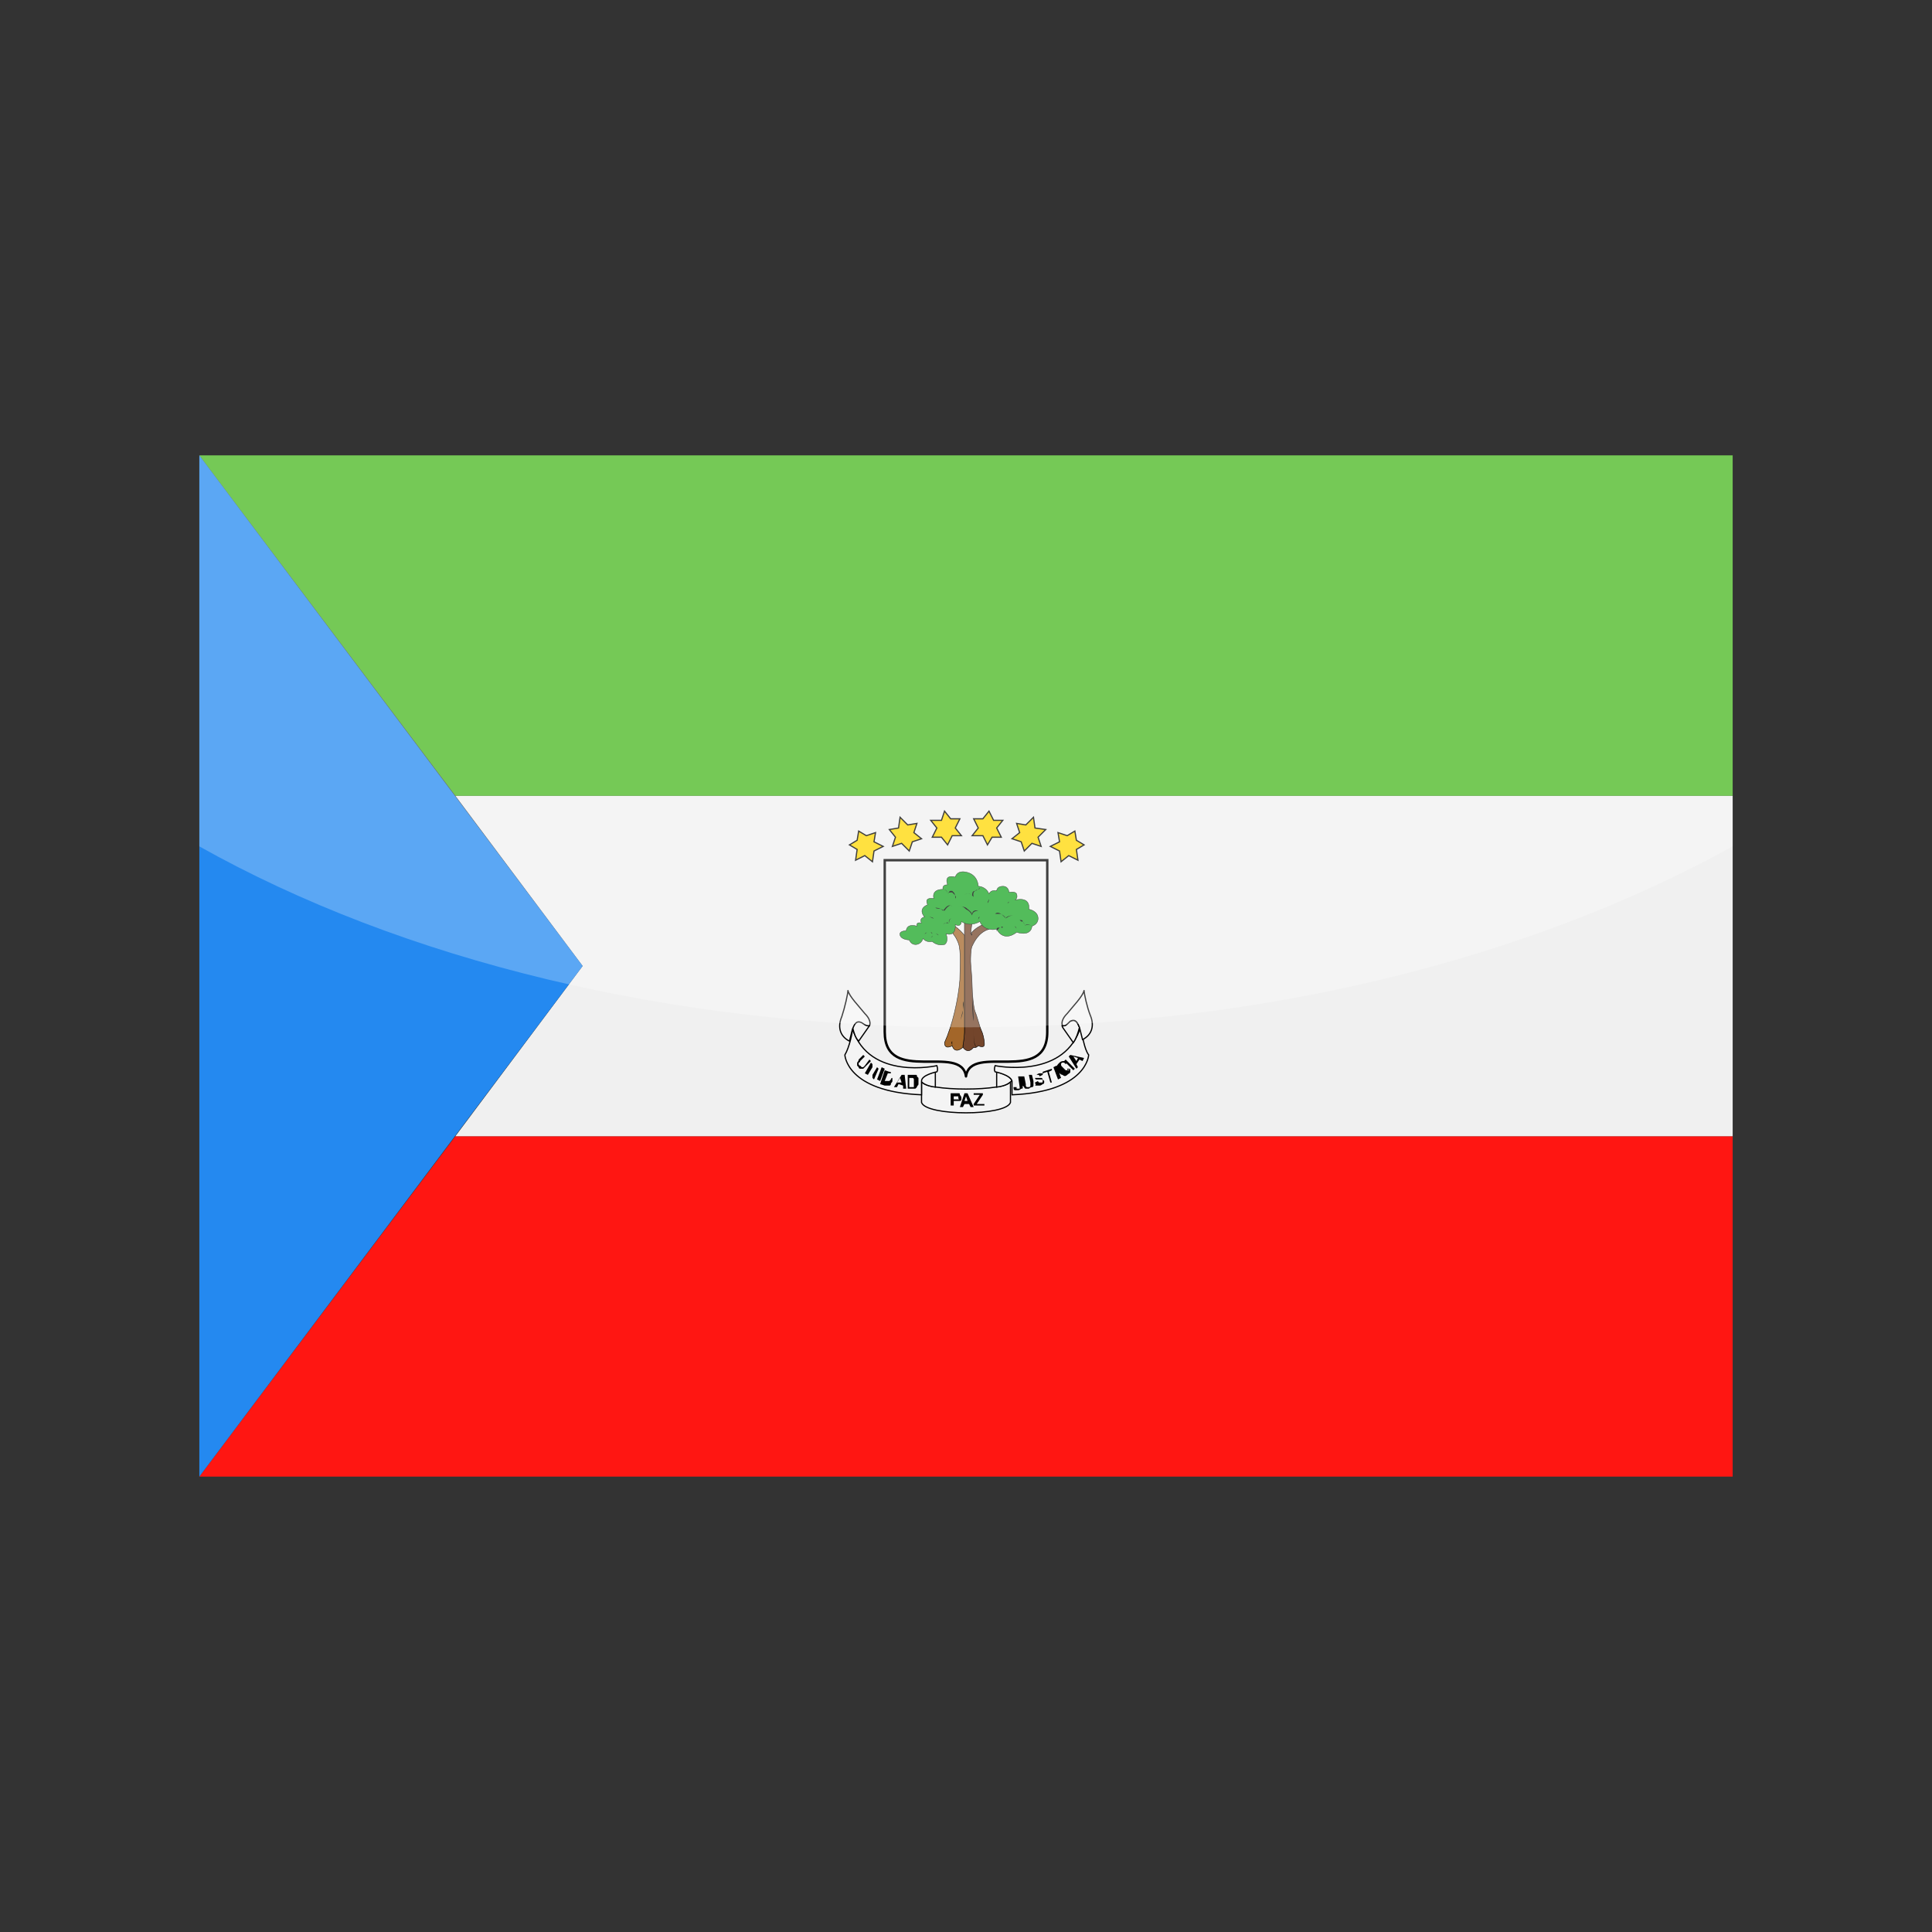 <?xml version="1.0" encoding="utf-8"?>
<!-- Generator: Adobe Illustrator 24.3.0, SVG Export Plug-In . SVG Version: 6.00 Build 0)  -->
<svg version="1.1" id="Layer_1" xmlns="http://www.w3.org/2000/svg" xmlns:xlink="http://www.w3.org/1999/xlink" x="0px" y="0px"
	 viewBox="0 0 126 126" enable-background="new 0 0 126 126" xml:space="preserve">
<rect x="0" y="0" width="126" height="126" fill="#333333" stroke="none"/>
<g>
	<g>
		<polygon fill-rule="evenodd" clip-rule="evenodd" fill="#FF1612" points="13,96.3 113,96.3 113,74.1 29.7,74.1 13,96.3 		"/>
		<polygon fill-rule="evenodd" clip-rule="evenodd" fill="#F0F0F0" points="29.7,74.1 113,74.1 113,51.9 29.7,51.9 38,63 29.7,74.1 
					"/>
		<polygon fill-rule="evenodd" clip-rule="evenodd" fill="#47B71D" points="29.7,51.9 113,51.9 113,29.7 13,29.7 29.7,51.9 		"/>
		<polygon fill-rule="evenodd" clip-rule="evenodd" fill="#2489F0" points="13,29.7 13,96.3 38,63 13,29.7 		"/>
		<g>
			
				<path fill-rule="evenodd" clip-rule="evenodd" fill="#F4F4F4" stroke="#000000" stroke-width="0.157" stroke-miterlimit="2.414" d="
				M63,56.1c1.8,0,3.5,0,5.3,0c0,3.8,0,7.4,0,11.2c0,3.5-5,0.7-5.3,2.9c0,0.1,0,0.1,0,0c-0.3-2.2-5.3,0.6-5.3-2.9
				c0-3.8,0-7.3,0-11.2C59.5,56.1,61.2,56.1,63,56.1L63,56.1z"/>
			<g>
				<g>
					
						<path fill-rule="evenodd" clip-rule="evenodd" fill="#73452B" stroke="#000000" stroke-width="3.137400e-02" stroke-miterlimit="2.414" d="
						M62.9,60.2c0,0.3,0,2,0,2.2c0,0.3,0,1.7,0,2.1c0,0.3,0,2.6,0,2.8c0,0.3-0.1,0.9-0.1,0.9c0,0.1,0,0.1,0,0.1s0.3,0.5,0.7,0
						c0,0,0.1,0.1,0.3-0.1c0,0,0.4,0.2,0.4-0.1c0-0.3-0.1-0.7-0.2-0.9c-0.1-0.2-0.3-1-0.4-1.2c-0.1-0.2-0.2-1.2-0.2-1.7
						c0-0.5-0.1-1.4-0.1-1.6c0-0.2,0-0.8,0.1-1c0.1-0.2,0.4-0.9,1.1-1.1l-0.4-0.3c0,0-0.5,0.2-0.8,0.6v0l0.1-0.8L62.9,60.2
						L62.9,60.2z"/>
					
						<path fill-rule="evenodd" clip-rule="evenodd" fill="#A36629" stroke="#000000" stroke-width="3.137400e-02" stroke-miterlimit="2.414" d="
						M62.1,60.3c0,0,0.4,0.2,0.8,0.7c0,0.6,0,1.3,0,1.4c0,0.3,0,1.7,0,2.1c0,0.3,0,2.6,0,2.8c0,0.3-0.1,0.9-0.1,0.9
						c0,0.1,0,0.1,0,0.1s-0.5,0.5-0.7-0.1c0,0-0.5,0.3-0.5-0.2c0.5-1.1,0.9-2.8,1-4.1c0-0.6,0.1-1.9-0.1-2.4
						c-0.2-0.5-0.3-0.5-0.4-0.7L62.1,60.3L62.1,60.3z"/>
					<path d="M62.1,68.2C62.1,68.2,62.1,68.2,62.1,68.2c0-0.1-0.1-0.2,0-0.3c0-0.1,0.1-0.3,0.2-0.5c0.1-0.3,0.2-0.6,0.3-0.8
						c0.1-0.2,0.1-0.4,0.2-0.7c0-0.2,0.1-0.4,0-0.6l0,0c0,0.1,0,0.3,0,0.6c0,0.2-0.1,0.5-0.2,0.7c-0.1,0.2-0.2,0.5-0.3,0.8
						c-0.1,0.2-0.2,0.4-0.2,0.5C62.1,68.1,62.1,68.1,62.1,68.2C62.2,68.2,62.2,68.2,62.1,68.2L62.1,68.2L62.1,68.2z"/>
					<path d="M63.4,60.9c0,0,0,0.1,0,0.2c0,0.1,0,0.2,0,0.4c0,0.1,0,0.5,0,0.9c0,0.6,0,1.2,0,1.4c0,0.1,0,0.6,0,1.1
						c0,0.6,0,1.3,0.1,1.7c0,0.2,0,0.4,0,0.6c0,0.6,0,1,0.2,1.1l0,0c-0.2-0.2-0.2-0.6-0.2-1.2c0-0.2,0-0.4,0-0.6
						c0-0.5-0.1-1.2-0.1-1.7c0-0.5,0-0.9,0-1.1c0-0.2,0-0.8,0-1.4c0-0.4,0-0.8,0-0.9c0-0.2,0-0.3,0-0.4C63.3,61,63.3,60.9,63.4,60.9
						L63.4,60.9L63.4,60.9z"/>
					<path d="M63.5,66.4c0.1,0.3,0.2,0.7,0.3,1l0,0c0,0.1,0,0.3,0,0.4c0,0.2,0,0.4,0,0.4l0,0c0-0.1,0-0.2,0-0.4c0-0.1,0-0.3,0-0.4
						l0,0C63.7,67.1,63.6,66.7,63.5,66.4L63.5,66.4L63.5,66.4z"/>
				</g>
				
					<path fill-rule="evenodd" clip-rule="evenodd" fill="#1AA624" stroke="#000000" stroke-width="2.353100e-02" stroke-miterlimit="2.414" d="
					M59.1,60.7c0,0,0-0.5,0.7-0.3c0,0-0.1-0.3,0.3-0.2c0,0-0.2-0.3,0.2-0.4c0,0-0.5-0.5,0.2-0.8c0,0-0.3-0.5,0.4-0.4
					c0,0-0.2-0.6,0.6-0.6c0,0-0.1-0.3,0.3-0.3c0,0-0.3-0.7,0.5-0.5c0,0,0.1-0.5,0.8-0.3c0.7,0.2,0.7,0.9,0.7,0.9s0.5,0,0.7,0.5
					c0,0,0.1-0.3,0.5-0.2c0,0,0-0.3,0.4-0.3c0.4,0,0.4,0.4,0.4,0.4s0.4-0.1,0.5,0.1c0.1,0.3-0.1,0.4-0.1,0.4s1-0.3,0.9,0.6
					c0,0,0.6,0.1,0.6,0.6c0,0.4-0.4,0.5-0.4,0.5s0,0.7-1,0.4c0,0-0.8,0.7-1.3-0.2c0,0-0.8,0.2-1.1-0.5c0,0-0.6,0.4-1.2,0
					c0,0,0,0.4-0.4,0.2c0,0,0.1,0.8-0.6,0.6c0,0,0.2,0.5-0.1,0.7c-0.4,0.1-0.7-0.1-0.8-0.2c0,0-0.4,0.1-0.6-0.2c0,0-0.1,0.4-0.5,0.4
					c-0.3,0-0.4-0.3-0.4-0.3s-0.5,0-0.6-0.3C58.6,60.7,59.1,60.7,59.1,60.7L59.1,60.7z"/>
				<g>
					<path d="M60.9,59.9c-0.1,0-0.2-0.1-0.3-0.1c-0.1,0-0.2,0-0.3,0.1l0,0c0.1-0.1,0.2-0.1,0.3-0.1C60.8,59.8,60.9,59.9,60.9,59.9
						L60.9,59.9L60.9,59.9z"/>
					<path d="M60.7,61.4c0-0.1,0-0.1,0-0.2c0-0.1,0.1-0.1,0.1-0.2c0,0,0,0,0,0l0,0c0,0,0-0.1,0-0.1c0,0,0-0.1-0.1-0.1c0,0,0,0,0,0
						l0,0c0,0-0.1,0-0.2,0c-0.1,0-0.1,0.1-0.2,0.1l0,0c0.1-0.1,0.2-0.1,0.2-0.1c0.1,0,0.2,0,0.2,0l0,0c0,0,0,0,0,0
						c0,0,0.1,0.1,0.1,0.1c0,0.1,0,0.1,0,0.2l0,0c0,0,0,0,0,0c-0.1,0-0.1,0.1-0.1,0.1C60.7,61.2,60.7,61.3,60.7,61.4L60.7,61.4
						L60.7,61.4z"/>
					<path d="M61.2,61c0,0-0.1-0.1-0.2-0.1c-0.1,0-0.1,0-0.2,0l0,0c0.1,0,0.1,0,0.2,0C61.2,60.9,61.2,61,61.2,61L61.2,61L61.2,61z"
						/>
					<path d="M61.5,60.3c0.1-0.1,0.1-0.1,0.2-0.1c0.1,0,0.1,0,0.2,0c0-0.1,0-0.3,0.2-0.3v0c-0.3,0-0.2,0.3-0.2,0.3l0,0l0,0
						c-0.1,0-0.1-0.1-0.2,0C61.7,60.2,61.6,60.2,61.5,60.3L61.5,60.3L61.5,60.3z"/>
					<path d="M61,59.2L61,59.2c0.1,0,0.3,0,0.5,0.2c0.1-0.1,0.3-0.5,0.6-0.3l0,0c-0.2-0.2-0.5,0.3-0.5,0.3l0,0l0,0
						C61.3,59.2,61.1,59.3,61,59.2L61,59.2L61,59.2L61,59.2z"/>
					<path d="M62.5,59.1c0.1,0,0.3,0,0.5,0.1c0.1,0.1,0.3,0.2,0.4,0.4c0-0.1,0.1-0.3,0.4-0.2v0c-0.4,0-0.4,0.3-0.4,0.3l0,0l0,0
						c-0.1-0.2-0.2-0.3-0.4-0.4C62.8,59.1,62.7,59.1,62.5,59.1L62.5,59.1L62.5,59.1z"/>
					<path d="M63.9,59.8C63.9,59.8,63.9,59.8,63.9,59.8c0,0-0.1,0.1-0.1,0.2c0,0.1,0,0.2,0,0.2c0,0,0,0,0,0l0,0c0,0,0,0,0,0
						c0-0.1,0-0.2,0-0.2C63.8,59.9,63.8,59.8,63.9,59.8C63.9,59.8,63.9,59.8,63.9,59.8L63.9,59.8L63.9,59.8z"/>
					<path d="M62.3,58.6c0-0.1,0-0.3-0.1-0.4c0,0-0.1-0.1-0.1-0.1c0,0-0.1,0-0.1,0c-0.1,0-0.1,0.1-0.2,0.2l0,0v0c0,0,0-0.3-0.3-0.3
						v0c0.2,0,0.3,0.2,0.3,0.3c0.1-0.1,0.1-0.1,0.2-0.1c0,0,0.1,0,0.1,0c0,0,0.1,0.1,0.1,0.1C62.3,58.4,62.4,58.5,62.3,58.6
						L62.3,58.6L62.3,58.6z"/>
					<path d="M62.9,58.4c0-0.1,0.1-0.1,0.2-0.1c0.1,0,0.2,0,0.3,0.1c0-0.1,0-0.3,0.2-0.3c0.1-0.1,0.2-0.1,0.2-0.1
						c0.1,0,0.1-0.1,0.1-0.1l0,0c0,0-0.1,0.1-0.1,0.1c-0.1,0-0.1,0.1-0.2,0.1c-0.2,0.1-0.1,0.4-0.1,0.4l0,0l0,0
						c-0.1-0.1-0.2-0.2-0.3-0.2C63,58.3,62.9,58.3,62.9,58.4L62.9,58.4L62.9,58.4z"/>
					<path d="M64.4,58.9c0-0.1,0.1-0.2,0.1-0.3c0-0.1,0-0.3,0-0.3l0,0c0,0.1,0,0.2,0,0.3C64.5,58.7,64.5,58.8,64.4,58.9L64.4,58.9
						L64.4,58.9z"/>
					<path d="M65.7,58.9c0,0,0.1-0.1,0.1-0.1c0.1,0,0.1,0,0.2,0c0,0,0.1,0,0.1,0c0.1,0,0.1,0,0.1,0l0,0c0,0-0.1,0-0.1,0
						c0,0-0.1,0-0.1,0c0,0-0.1,0-0.2,0C65.8,58.9,65.7,58.9,65.7,58.9L65.7,58.9L65.7,58.9z"/>
					<path d="M64.9,59.6c0.1-0.1,0.2-0.1,0.4,0c0.1,0.1,0.2,0.1,0.3,0.3c0-0.1,0.2-0.2,0.5-0.2v0c-0.3,0-0.5,0.2-0.5,0.2l0,0l0,0
						c-0.1-0.1-0.2-0.2-0.3-0.3C65.1,59.6,65,59.6,64.9,59.6L64.9,59.6L64.9,59.6z"/>
					<path d="M65.4,60.5c0,0-0.1,0-0.2,0c0,0-0.1,0-0.1,0c0,0-0.1,0-0.1,0.1c0,0,0,0.1,0,0.2l0,0c0-0.1,0-0.1,0.1-0.2
						c0,0,0.1-0.1,0.1-0.1c0,0,0.1,0,0.1,0C65.3,60.4,65.4,60.4,65.4,60.5L65.4,60.5L65.4,60.5z"/>
					<path d="M66.2,60.4c0,0.1,0.1,0.1,0.1,0.2c0,0.1,0,0.2,0,0.3l0,0c0,0,0-0.2,0-0.3C66.3,60.5,66.2,60.4,66.2,60.4L66.2,60.4
						L66.2,60.4z"/>
					<path d="M66.5,60c0.1,0,0.2,0,0.2,0.1c0.1,0.1,0.1,0.2,0.1,0.3c0.1-0.1,0.2-0.2,0.5,0l0,0c-0.3-0.2-0.5,0-0.5,0l0,0v0
						c0-0.2,0-0.2-0.1-0.3C66.6,60.1,66.6,60.1,66.5,60L66.5,60L66.5,60z"/>
				</g>
			</g>
			<g>
				
					<polygon fill-rule="evenodd" clip-rule="evenodd" fill="#FFD700" stroke="#000000" stroke-width="7.843100e-02" stroke-miterlimit="2.414" points="
					64.5,52.9 64.8,53.5 65.4,53.5 65,54 65.3,54.6 64.7,54.6 64.4,55.1 64.1,54.5 63.4,54.5 63.8,54 63.5,53.4 64.1,53.4 
					64.5,52.9 				"/>
				
					<polygon fill-rule="evenodd" clip-rule="evenodd" fill="#FFD700" stroke="#000000" stroke-width="7.843100e-02" stroke-miterlimit="2.414" points="
					67.4,53.3 67.5,54 68.2,54.1 67.7,54.6 67.9,55.2 67.3,55 66.8,55.5 66.6,54.9 66,54.7 66.5,54.3 66.3,53.7 66.9,53.8 
					67.4,53.3 				"/>
				
					<polygon fill-rule="evenodd" clip-rule="evenodd" fill="#FFD700" stroke="#000000" stroke-width="7.843100e-02" stroke-miterlimit="2.414" points="
					70.1,54.2 70.2,54.8 70.7,55.1 70.2,55.4 70.3,56.1 69.7,55.8 69.2,56.2 69.1,55.5 68.5,55.2 69.1,54.9 69,54.3 69.6,54.5 
					70.1,54.2 				"/>
				
					<polygon fill-rule="evenodd" clip-rule="evenodd" fill="#FFD700" stroke="#000000" stroke-width="7.843100e-02" stroke-miterlimit="2.414" points="
					61.6,52.9 61.4,53.5 60.7,53.5 61.1,54 60.8,54.6 61.4,54.6 61.8,55.1 62.1,54.5 62.7,54.5 62.3,54 62.6,53.4 62,53.4 
					61.6,52.9 				"/>
				
					<polygon fill-rule="evenodd" clip-rule="evenodd" fill="#FFD700" stroke="#000000" stroke-width="7.843100e-02" stroke-miterlimit="2.414" points="
					58.7,53.3 58.6,54 58,54.1 58.4,54.6 58.2,55.2 58.8,55 59.3,55.5 59.5,54.9 60.1,54.7 59.6,54.3 59.8,53.7 59.2,53.8 
					58.7,53.3 				"/>
				
					<polygon fill-rule="evenodd" clip-rule="evenodd" fill="#FFD700" stroke="#000000" stroke-width="7.843100e-02" stroke-miterlimit="2.414" points="
					56,54.2 55.9,54.8 55.4,55.1 55.9,55.4 55.8,56.1 56.4,55.8 56.9,56.2 57,55.5 57.6,55.2 57,54.9 57.1,54.3 56.5,54.5 56,54.2 
									"/>
			</g>
			<g>
				
					<path fill-rule="evenodd" clip-rule="evenodd" fill="#F4F4F4" stroke="#000000" stroke-width="7.843100e-02" stroke-miterlimit="2.414" d="
					M65.9,71.9v-1.4c-0.1,0.7-5.7,0.7-5.8,0v1.4C60.4,72.8,65.6,72.8,65.9,71.9L65.9,71.9z"/>
				
					<path fill-rule="evenodd" clip-rule="evenodd" fill="#F4F4F4" stroke="#000000" stroke-width="7.843100e-02" stroke-miterlimit="2.414" d="
					M65,70.9l0-1c0,0,0.9,0.2,1,0.6C65.9,70.5,65.8,70.8,65,70.9L65,70.9z"/>
				
					<path fill-rule="evenodd" clip-rule="evenodd" fill="#F4F4F4" stroke="#000000" stroke-width="7.843100e-02" stroke-miterlimit="2.414" d="
					M64.9,69.9c0,0-0.1-0.1,0-0.4c0,0,4.3,0.9,5.5-2.3c0.1-0.2,0-0.2,0.1,0c0.1,0.3,0.2,1.2,0.5,1.6c0,0-0.1,2.4-5,2.6
					c0-0.2,0-0.9,0-0.9C65.9,70.1,64.9,69.9,64.9,69.9L64.9,69.9z"/>
				
					<path fill-rule="evenodd" clip-rule="evenodd" fill="#F4F4F4" stroke="#000000" stroke-width="7.843100e-02" stroke-miterlimit="2.414" d="
					M70.4,67c-0.1-0.2-0.2-0.6-0.6-0.4c-0.3,0.2-0.4,0.2-0.5,0.3c-0.1,0,0,0,0,0.1l0.7,1C70.2,67.7,70.3,67.4,70.4,67L70.4,67z"/>
				
					<path fill-rule="evenodd" clip-rule="evenodd" fill="#F4F4F4" stroke="#000000" stroke-width="7.843100e-02" stroke-miterlimit="2.414" d="
					M69.3,66.9c0,0-0.2-0.3,0.3-0.8c0.4-0.5,1-1.1,1.1-1.5c0-0.1,0-0.1,0,0c0,0.2,0.2,1.1,0.4,1.6c0.3,0.7,0.1,1.3-0.5,1.6
					c0,0,0,0,0,0c-0.1-0.4-0.2-0.8-0.2-0.8c-0.1-0.2-0.2-0.6-0.6-0.4C69.5,66.9,69.5,66.9,69.3,66.9L69.3,66.9z"/>
				
					<path fill-rule="evenodd" clip-rule="evenodd" fill="#F4F4F4" stroke="#000000" stroke-width="7.843100e-02" stroke-miterlimit="2.414" d="
					M61,70.9l0-1c0,0-0.9,0.2-1,0.6C60.1,70.5,60.2,70.8,61,70.9L61,70.9z"/>
				
					<path fill-rule="evenodd" clip-rule="evenodd" fill="#F4F4F4" stroke="#000000" stroke-width="7.843100e-02" stroke-miterlimit="2.414" d="
					M61.1,69.9c0,0,0.1-0.1,0-0.4c0,0-4.4,1-5.5-2.4c0,0,0,0,0,0c0,0.2-0.2,1.2-0.5,1.7c0,0,0.1,2.4,5,2.6c0-0.2,0-0.9,0-0.9
					C60.1,70.1,61.1,69.9,61.1,69.9L61.1,69.9z"/>
				
					<path fill-rule="evenodd" clip-rule="evenodd" fill="#F4F4F4" stroke="#000000" stroke-width="7.843100e-02" stroke-miterlimit="2.414" d="
					M55.6,67c0.1-0.2,0.2-0.6,0.6-0.4c0.3,0.2,0.4,0.2,0.5,0.3c0,0,0,0,0,0l-0.7,1C55.8,67.7,55.7,67.4,55.6,67L55.6,67z"/>
				
					<path fill-rule="evenodd" clip-rule="evenodd" fill="#F4F4F4" stroke="#000000" stroke-width="7.843100e-02" stroke-miterlimit="2.414" d="
					M56.7,66.9c0,0,0.2-0.3-0.3-0.8c-0.4-0.5-1-1.1-1.1-1.5c0-0.1,0-0.1,0,0c0,0.2-0.2,1.1-0.4,1.7c-0.3,0.7-0.1,1.3,0.5,1.6
					c0,0,0,0,0,0c0.1-0.4,0.2-0.8,0.2-0.8c0.1-0.2,0.2-0.6,0.6-0.4C56.5,66.9,56.5,66.9,56.7,66.9L56.7,66.9z"/>
			</g>
			<g>
				<path d="M62,72.2v-0.9h0.3c0.1,0,0.2,0,0.2,0c0.1,0,0.1,0,0.1,0.1c0,0,0.1,0.1,0.1,0.2c0,0.1,0,0.1,0,0.1c0,0,0,0.1-0.1,0.1
					c0,0-0.1,0-0.1,0c0,0-0.1,0-0.2,0h-0.1v0.3H62L62,72.2z M62.2,71.5v0.2h0.1c0.1,0,0.1,0,0.1,0c0,0,0,0,0.1,0s0,0,0-0.1
					c0,0,0-0.1,0-0.1c0,0,0,0-0.1,0C62.3,71.5,62.3,71.5,62.2,71.5L62.2,71.5L62.2,71.5z M63.5,72.2h-0.2L63.2,72h-0.3l-0.1,0.2
					h-0.2l0.3-0.9h0.2L63.5,72.2L63.5,72.2z M63.1,71.8L63,71.5l-0.1,0.3H63.1L63.1,71.8z M63.5,72.2V72l0.4-0.6h-0.4v-0.1h0.6v0.1
					L63.7,72h0.5v0.1H63.5L63.5,72.2z"/>
				<path d="M56.3,68.8l0.1,0.1l-0.3,0.3c0,0.1-0.1,0.1-0.1,0.1c0,0,0,0.1,0,0.1c0,0,0,0.1,0.1,0.1c0,0,0.1,0.1,0.1,0.1
					c0,0,0.1,0,0.1,0c0,0,0.1-0.1,0.1-0.1l0.3-0.4l0.1,0.1l-0.3,0.3c-0.1,0.1-0.1,0.1-0.2,0.2c0,0-0.1,0-0.1,0c0,0-0.1,0-0.1,0
					c0,0-0.1,0-0.1-0.1c-0.1-0.1-0.1-0.1-0.1-0.1c0,0,0-0.1,0-0.1c0,0,0-0.1,0-0.1c0,0,0.1-0.1,0.1-0.2L56.3,68.8L56.3,68.8z
					 M56.4,70l0.4-0.7l0.1,0.1l0,0.7l0.3-0.5l0.1,0.1L57,70.4l-0.1-0.1l0-0.7l-0.3,0.5L56.4,70L56.4,70z M57.2,70.4l0.3-0.8l0.2,0.1
					l-0.3,0.8L57.2,70.4L57.2,70.4z M57.7,69.8l0.3,0.1c0.1,0,0.1,0,0.1,0.1c0,0,0.1,0.1,0.1,0.1c0,0,0,0.1,0,0.2c0,0.1,0,0.1,0,0.2
					c0,0.1-0.1,0.1-0.1,0.2c0,0.1-0.1,0.1-0.1,0.1c0,0-0.1,0-0.1,0c0,0-0.1,0-0.2,0l-0.3-0.1L57.7,69.8L57.7,69.8z M57.9,70
					l-0.2,0.5l0.1,0c0,0,0.1,0,0.1,0c0,0,0.1,0,0.1,0c0,0,0,0,0.1-0.1c0,0,0-0.1,0.1-0.1c0-0.1,0-0.1,0-0.1c0,0,0-0.1,0-0.1
					c0,0,0,0-0.1-0.1C58,70,58,70,57.9,70L57.9,70L57.9,70z M59.1,71l-0.2,0l0-0.2l-0.3-0.1l-0.1,0.2l-0.2,0l0.5-0.8l0.2,0L59.1,71
					L59.1,71z M58.8,70.6l-0.1-0.3l-0.2,0.3L58.8,70.6L58.8,70.6z M59.2,70.1l0.3,0c0.1,0,0.1,0,0.2,0c0.1,0,0.1,0,0.1,0.1
					c0,0,0.1,0.1,0.1,0.1c0,0.1,0,0.1,0,0.2c0,0.1,0,0.1,0,0.2c0,0.1-0.1,0.1-0.1,0.2c0,0-0.1,0.1-0.1,0.1c0,0-0.1,0-0.2,0l-0.3,0
					L59.2,70.1L59.2,70.1z M59.3,70.3l0,0.6l0.1,0c0,0,0.1,0,0.1,0c0,0,0.1,0,0.1,0c0,0,0,0,0-0.1s0-0.1,0-0.2c0-0.1,0-0.1,0-0.2
					c0,0,0-0.1-0.1-0.1c0,0,0,0-0.1,0C59.5,70.3,59.5,70.3,59.3,70.3L59.3,70.3L59.3,70.3z"/>
				<path d="M66.4,70.2l0.2,0l0.1,0.5c0,0.1,0,0.1,0,0.2c0,0.1,0,0.1-0.1,0.1c0,0-0.1,0.1-0.2,0.1c-0.1,0-0.2,0-0.2,0
					c-0.1,0-0.1-0.1-0.1-0.2l0.2,0c0,0,0,0.1,0,0.1c0,0,0.1,0,0.1,0c0,0,0.1,0,0.1,0c0,0,0-0.1,0-0.1L66.4,70.2L66.4,70.2z
					 M66.6,70.2l0.2,0l0.1,0.5c0,0.1,0,0.1,0,0.1c0,0,0,0.1,0.1,0.1c0,0,0.1,0,0.1,0c0,0,0.1,0,0.1-0.1s0-0.1,0-0.1c0,0,0-0.1,0-0.1
					l-0.1-0.5l0.2,0l0.1,0.4c0,0.1,0,0.2,0,0.2c0,0,0,0.1,0,0.1c0,0,0,0.1-0.1,0.1c0,0-0.1,0-0.2,0.1c-0.1,0-0.1,0-0.2,0
					c0,0-0.1,0-0.1-0.1c0,0-0.1-0.1-0.1-0.1c0,0,0-0.1-0.1-0.2L66.6,70.2L66.6,70.2z M67.5,70.6l0.2-0.1c0,0.1,0.1,0.1,0.1,0.1
					c0,0,0.1,0,0.1,0c0.1,0,0.1,0,0.1-0.1c0,0,0-0.1,0-0.1c0,0,0,0,0,0c0,0,0,0-0.1,0c0,0-0.1,0-0.1,0c-0.1,0-0.2,0-0.2,0
					c-0.1,0-0.1-0.1-0.1-0.1c0,0,0-0.1,0-0.1s0-0.1,0.1-0.1c0,0,0.1-0.1,0.2-0.1c0.1,0,0.2,0,0.3,0C68,70,68,70,68,70.1l-0.2,0.1
					c0,0,0-0.1-0.1-0.1c0,0-0.1,0-0.1,0c0,0-0.1,0-0.1,0.1c0,0,0,0,0,0.1c0,0,0,0,0,0c0,0,0.1,0,0.2,0c0.1,0,0.2,0,0.2,0
					c0,0,0.1,0,0.1,0.1c0,0,0.1,0.1,0.1,0.1c0,0,0,0.1,0,0.1c0,0,0,0.1-0.1,0.1c0,0-0.1,0.1-0.2,0.1c-0.1,0-0.2,0-0.3,0
					C67.6,70.7,67.5,70.7,67.5,70.6L67.5,70.6z M68.5,70.6l-0.2-0.7L68,70L68,69.9l0.6-0.2l0,0.1l-0.2,0.1l0.2,0.7L68.5,70.6
					L68.5,70.6z M69,70.4l-0.3-0.8l0.2-0.1l0.3,0.8L69,70.4L69,70.4z M69.6,69.7l0.2,0c0,0.1,0,0.2,0,0.2c0,0.1-0.1,0.1-0.2,0.2
					c-0.1,0.1-0.2,0.1-0.3,0c-0.1,0-0.2-0.1-0.3-0.2c-0.1-0.1-0.1-0.2-0.1-0.3c0-0.1,0.1-0.2,0.2-0.3c0.1-0.1,0.2-0.1,0.3-0.1
					c0.1,0,0.1,0,0.2,0.1l-0.1,0.1c0,0-0.1-0.1-0.1-0.1c0,0-0.1,0-0.1,0c-0.1,0-0.1,0.1-0.1,0.1c0,0.1,0,0.1,0.1,0.2
					c0.1,0.1,0.1,0.1,0.2,0.2c0.1,0,0.1,0,0.2,0c0,0,0.1-0.1,0.1-0.1C69.6,69.8,69.6,69.8,69.6,69.7L69.6,69.7z M70,69.8l-0.6-0.6
					l0.1-0.1l0.6,0.6L70,69.8L70,69.8z M70.7,69l-0.1,0.2l-0.2-0.1l-0.2,0.3l0.1,0.2l-0.1,0.1l-0.5-0.8l0.1-0.1L70.7,69L70.7,69z
					 M70.3,69l-0.3-0.1l0.2,0.3L70.3,69L70.3,69z"/>
			</g>
		</g>
	</g>
	<path opacity="0.25" fill="#FFFFFF" d="M13,29.7v25.5C26.2,62.6,43.7,67,63,67s36.8-4.5,50-11.8V29.7H13z"/>
</g>
</svg>
